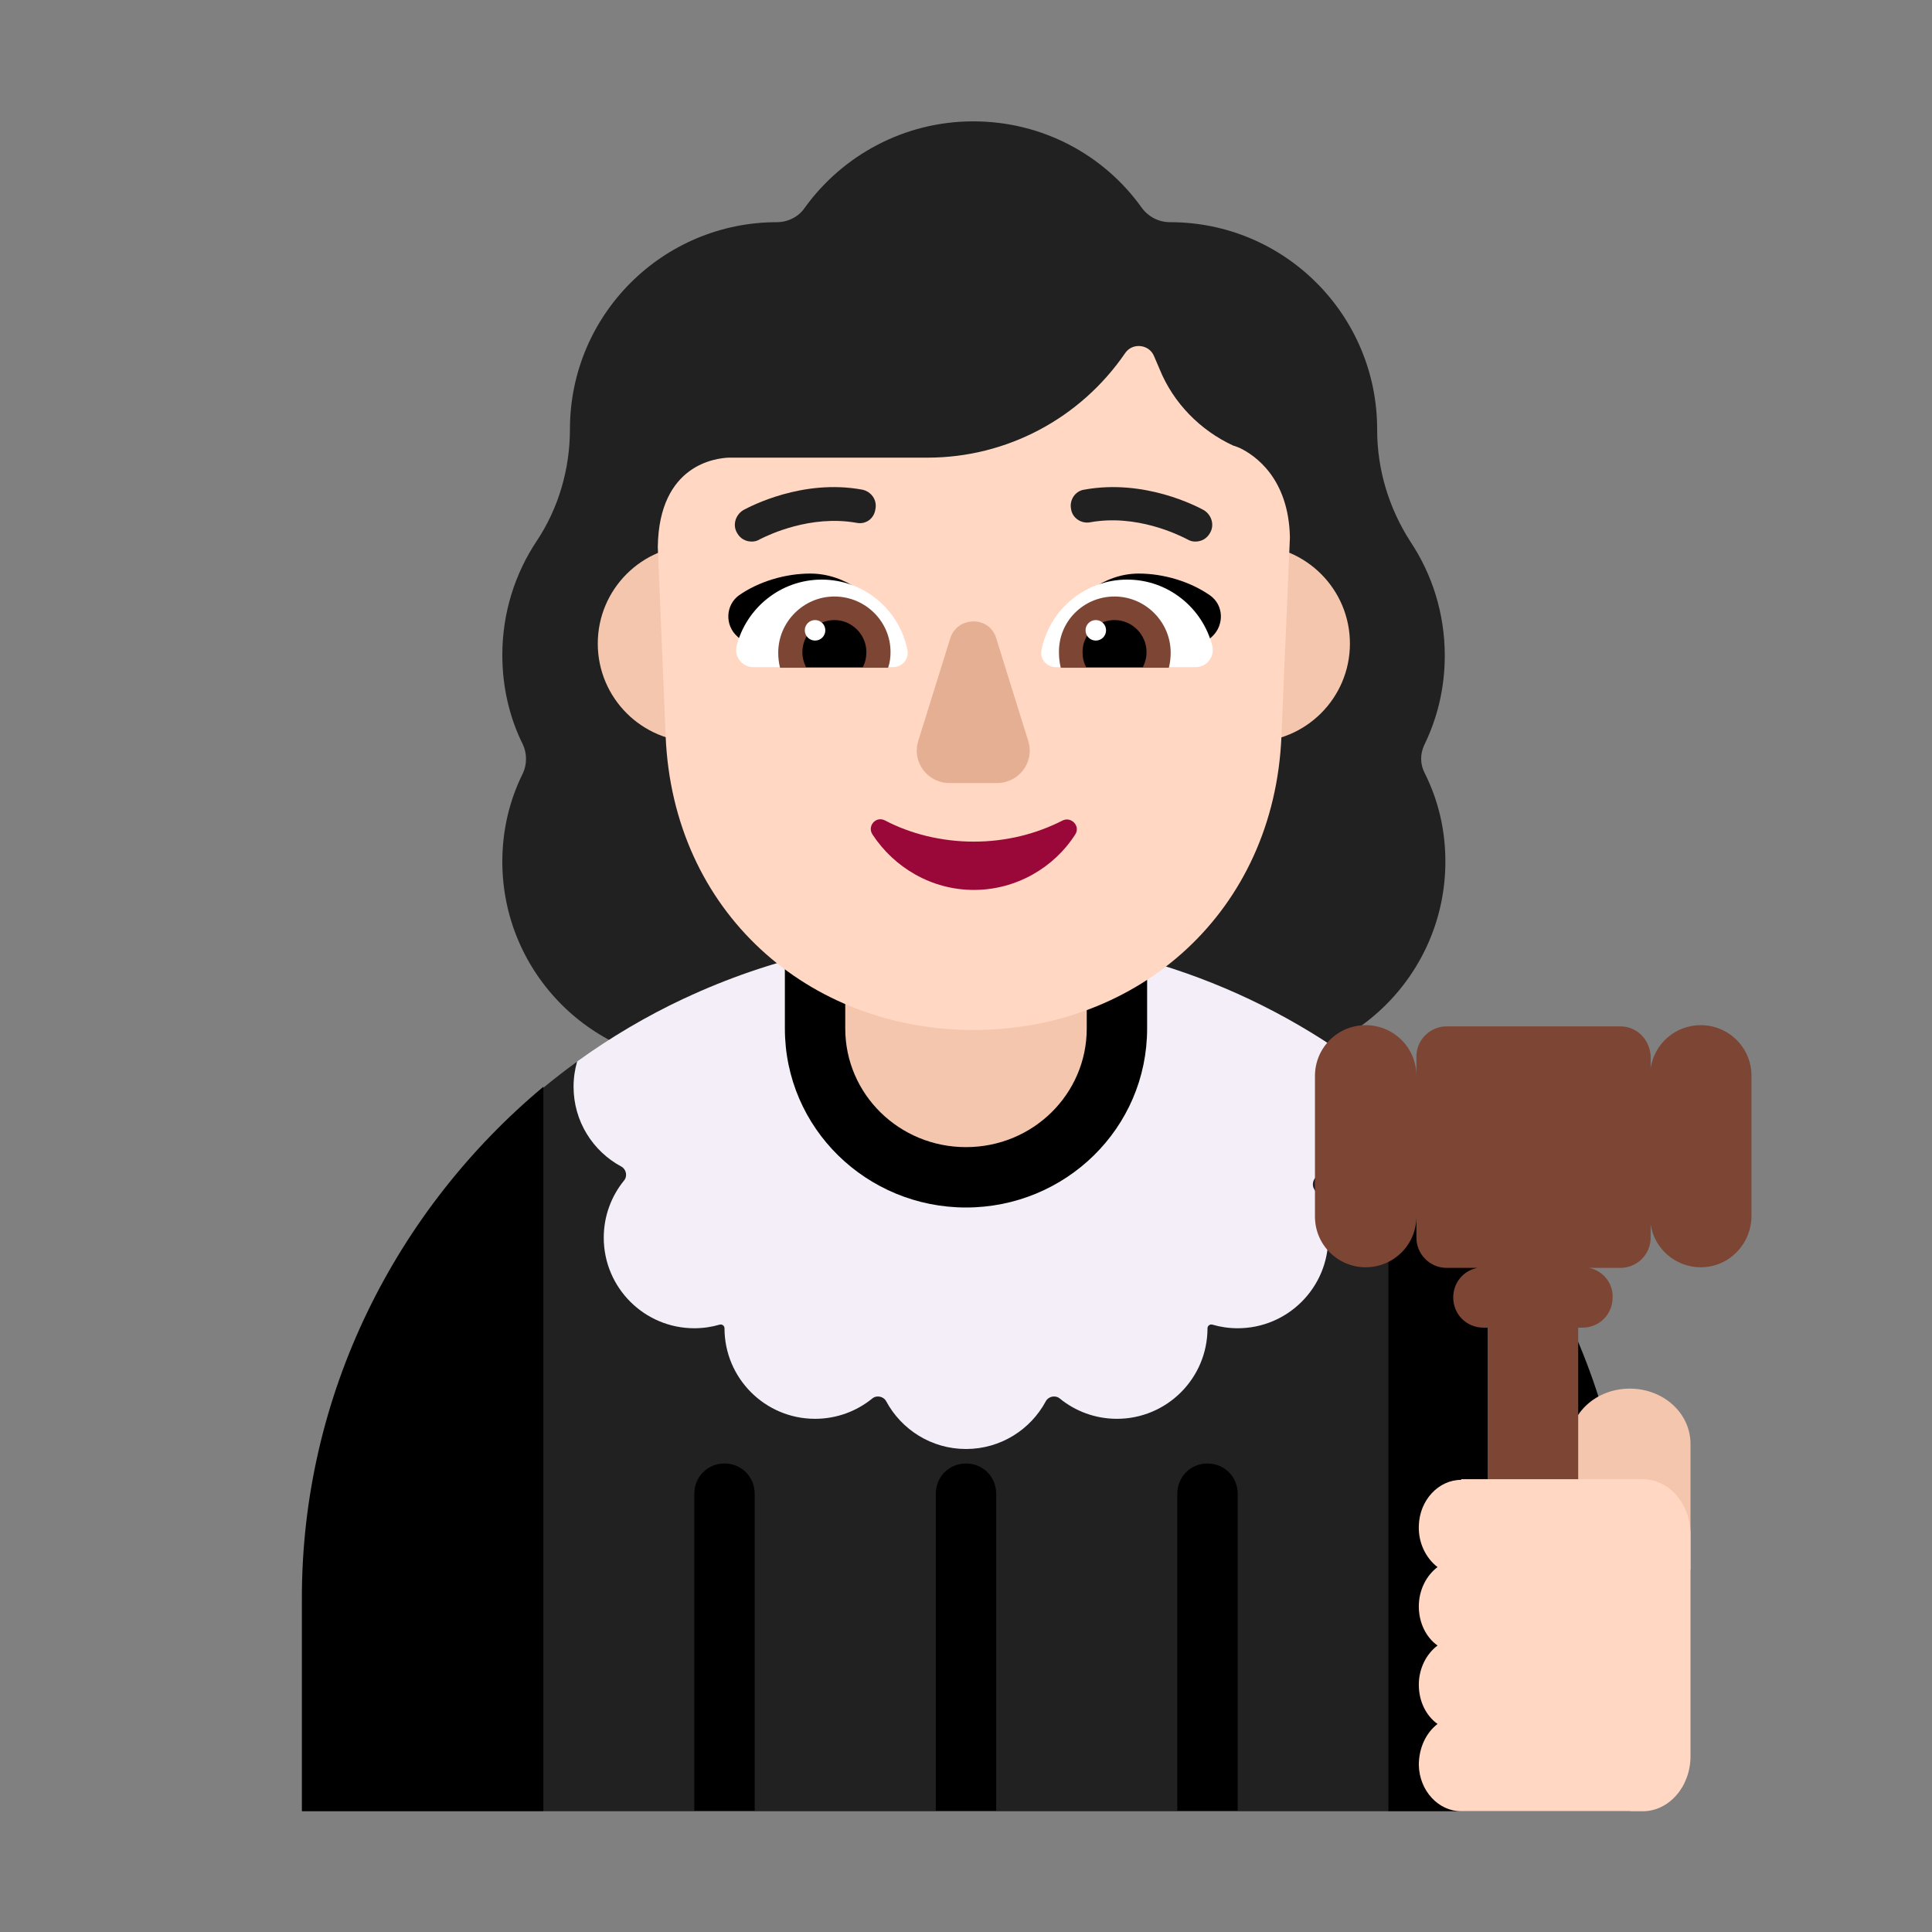 <svg viewBox="0 0 32 32" fill="none" xmlns="http://www.w3.org/2000/svg">
<rect x="0" y="0" width="32" height="32" fill="#808080" stroke="none"/>
<path d="M23.59 12.34C23.81 11.89 23.93 11.39 23.93 10.86C23.93 10.16 23.72 9.51 23.36 8.97C23 8.41 22.81 7.77 22.81 7.12V7.11C22.81 5.22 21.28 3.68 19.38 3.68C19.19 3.68 19.02 3.59 18.91 3.44C18.29 2.57 17.27 2.01 16.12 2.01C14.97 2.01 13.95 2.58 13.33 3.44C13.23 3.59 13.05 3.68 12.87 3.68C10.98 3.68 9.44 5.21 9.44 7.11C9.44 7.77 9.25 8.42 8.89 8.96C8.53 9.5 8.32 10.15 8.32 10.85C8.32 11.38 8.44 11.89 8.66 12.33C8.73 12.48 8.73 12.66 8.66 12.81C8.44 13.25 8.32 13.75 8.32 14.27C8.32 16.12 9.82 17.62 11.67 17.62H20.59C22.44 17.62 23.94 16.12 23.94 14.27C23.94 13.74 23.82 13.25 23.6 12.81C23.52 12.66 23.52 12.49 23.59 12.34Z" fill="#212121"/>
<path d="M9 18.016C9.183 17.865 9.371 17.72 9.564 17.58L16.005 17.5L22.953 17.972C22.969 17.985 22.984 17.998 23 18.011L24.5 24L23 30H9L7.5 24L9 18.016Z" fill="#212121"/>
<path d="M16.036 15.5C16.024 15.5 16.012 15.5 16 15.5C14.331 15.5 12.75 15.873 11.334 16.537L11.332 16.537C10.707 16.83 10.113 17.181 9.559 17.582C9.521 17.715 9.5 17.855 9.5 18C9.5 18.572 9.82 19.069 10.291 19.322C10.373 19.366 10.396 19.481 10.337 19.552C10.126 19.811 10 20.141 10 20.5C10 21.328 10.672 22 11.5 22C11.646 22 11.787 21.979 11.92 21.94C11.96 21.929 12 21.959 12 22C12 22.828 12.672 23.5 13.5 23.5C13.859 23.5 14.189 23.374 14.448 23.163C14.519 23.104 14.634 23.127 14.678 23.209C14.931 23.68 15.428 24 16 24C16.572 24 17.069 23.68 17.322 23.209C17.366 23.127 17.481 23.104 17.552 23.163C17.811 23.374 18.141 23.5 18.5 23.5C19.328 23.5 20 22.828 20 22C20 21.959 20.04 21.929 20.08 21.94C20.213 21.979 20.354 22 20.5 22C21.328 22 22 21.328 22 20.5C22 20.205 21.915 19.93 21.768 19.698C21.712 19.611 21.765 19.48 21.866 19.455C22.512 19.293 22.992 18.712 23 18.018C21.141 16.48 18.768 15.542 16.177 15.501C16.13 15.501 16.083 15.5 16.036 15.5Z" fill="#F3EEF8"/>
<path d="M15.076 10.342L14.438 10.902L14.433 10.905C13.521 11.715 13 12.874 13 14.086V17.035C13 18.691 14.357 20 16 20C17.643 20 19 18.691 19 17.035L19 14.086C19 12.867 18.464 11.71 17.557 10.905L17.552 10.902L16.922 10.348L16.914 10.342C16.384 9.886 15.606 9.886 15.076 10.342Z" fill="black"/>
<path d="M5 26.5C4.99 23.09 6.568 20.03 9 18V30H5L5 26.5Z" fill="black"/>
<path d="M22.996 30V18.01C25.449 20.03 27 23.09 27 26.5V30H22.996Z" fill="black"/>
<path d="M12.5 24.74V29.99H11.5V24.74C11.5 24.46 11.72 24.24 12 24.24C12.28 24.24 12.5 24.46 12.5 24.74Z" fill="black"/>
<path d="M16.5 24.74V29.99H15.5V24.74C15.5 24.46 15.72 24.24 16 24.24C16.28 24.24 16.5 24.46 16.5 24.74Z" fill="black"/>
<path d="M20.5 24.74V29.99H19.5V24.74C19.5 24.46 19.72 24.24 20 24.24C20.28 24.24 20.5 24.46 20.5 24.74Z" fill="black"/>
<path d="M15.097 11.653L15.728 11.1C15.883 10.967 16.107 10.967 16.262 11.1L16.893 11.653C17.592 12.274 18 13.161 18 14.086L18 17.035C18 18.122 17.107 19 16 19C14.893 19 14 18.122 14 17.035L14 14.086C14 13.161 14.398 12.274 15.097 11.653Z" fill="#F4C6AD"/>
<path d="M26.995 23C27.552 23 28 23.407 28 23.914V26H26V23.914C25.989 23.407 26.437 23 26.995 23Z" fill="#F4C6AD"/>
<path d="M22.62 20.99C22.16 20.99 21.78 20.62 21.78 20.15V17.82C21.78 17.36 22.15 16.98 22.62 16.98C23.08 16.98 23.46 17.35 23.46 17.82V18L23.46 17.5C23.46 17.22 23.69 17 23.96 17H26.84C27.11 17 27.33 17.22 27.34 17.5V17.69C27.402 17.291 27.745 16.98 28.17 16.98C28.63 16.98 29.01 17.35 29.01 17.82V20.15C29 20.62 28.63 20.99 28.17 20.99C27.754 20.99 27.403 20.687 27.34 20.281V20.5C27.34 20.78 27.11 21 26.84 21H26.32C26.55 21.047 26.719 21.253 26.71 21.49C26.71 21.77 26.49 21.99 26.21 21.99H26.14V27.37H24.64V21.99H24.57C24.29 21.99 24.07 21.77 24.07 21.49C24.07 21.245 24.238 21.046 24.468 21H23.96C23.68 21 23.46 20.77 23.46 20.5V20L23.46 20.15C23.46 20.62 23.08 20.99 22.62 20.99Z" fill="#7D4533"/>
<path d="M24.202 24.511C23.828 24.511 23.51 24.846 23.5 25.275C23.491 25.558 23.619 25.809 23.81 25.956C23.628 26.092 23.5 26.333 23.5 26.606C23.5 26.878 23.619 27.119 23.81 27.255C23.628 27.391 23.5 27.632 23.5 27.905C23.5 28.177 23.619 28.418 23.81 28.554C23.619 28.701 23.5 28.952 23.5 29.235C23.51 29.665 23.828 30 24.202 30H27.208C27.645 30 28 29.591 28 29.089V25.411C28 24.909 27.645 24.5 27.208 24.5H24.202V24.511Z" fill="#FFD7C2"/>
<path d="M13.161 10.66C13.161 11.56 12.431 12.29 11.531 12.29C10.631 12.29 9.901 11.56 9.901 10.66C9.901 9.76 10.631 9.03 11.531 9.03C12.431 9.03 13.161 9.76 13.161 10.66Z" fill="#F4C6AD"/>
<path d="M22.359 10.66C22.359 11.56 21.629 12.29 20.729 12.29C19.828 12.29 19.099 11.56 19.099 10.66C19.099 9.76 19.828 9.03 20.729 9.03C21.629 9.03 22.359 9.76 22.359 10.66Z" fill="#F4C6AD"/>
<path d="M12.065 7.58H15.365C16.675 7.58 17.895 6.93 18.635 5.85C18.755 5.67 19.035 5.7 19.115 5.9L19.205 6.11C19.435 6.68 19.885 7.13 20.425 7.38C20.465 7.39 20.505 7.41 20.535 7.42C20.785 7.54 21.345 7.92 21.365 8.9L21.225 12.19C21.105 15.11 18.855 17.06 16.125 17.06C13.395 17.06 11.145 15.11 11.025 12.19L10.895 9.06C10.915 7.68 11.875 7.59 12.065 7.58Z" fill="#FFD7C2"/>
<path d="M13.42 9.5C14.01 9.5 14.49 9.9 14.79 10.36C14.536 10.438 14.289 10.508 14.045 10.577C13.599 10.704 13.163 10.828 12.71 10.99L12.21 10.54C12 10.35 12.02 10.02 12.24 9.86C12.57 9.63 13.01 9.5 13.42 9.5Z" fill="black"/>
<path d="M18.86 9.5C18.28 9.5 17.8 9.91 17.5 10.36C17.767 10.443 18.027 10.517 18.286 10.591C18.714 10.713 19.137 10.834 19.58 10.99L20.08 10.54C20.28 10.35 20.27 10.02 20.04 9.86C19.71 9.63 19.27 9.5 18.86 9.5Z" fill="black"/>
<path d="M12.2 10.7C12.36 10.07 12.93 9.6 13.61 9.6C14.31 9.6 14.9 10.1 15.03 10.77C15.06 10.92 14.94 11.05 14.79 11.05H12.48C12.29 11.05 12.16 10.88 12.2 10.7Z" fill="white"/>
<path d="M20.08 10.7C19.92 10.07 19.35 9.6 18.67 9.6C17.97 9.6 17.38 10.1 17.25 10.77C17.22 10.92 17.34 11.05 17.49 11.05H19.8C19.99 11.05 20.12 10.88 20.08 10.7Z" fill="white"/>
<path d="M12.89 10.81C12.89 10.3 13.31 9.88 13.82 9.88C14.33 9.88 14.75 10.29 14.75 10.8C14.75 10.89 14.74 10.97 14.71 11.06H12.92C12.9 10.98 12.89 10.9 12.89 10.81Z" fill="#7D4533"/>
<path d="M19.39 10.81C19.39 10.3 18.97 9.88 18.46 9.88C17.95 9.88 17.53 10.29 17.54 10.81C17.54 10.9 17.55 10.98 17.57 11.06H19.36C19.38 10.98 19.39 10.9 19.39 10.81Z" fill="#7D4533"/>
<path d="M13.82 10.27C14.11 10.27 14.35 10.51 14.35 10.8C14.35 10.89 14.33 10.98 14.29 11.05H13.35C13.31 10.97 13.29 10.89 13.29 10.8C13.29 10.51 13.53 10.27 13.82 10.27Z" fill="black"/>
<path d="M18.46 10.27C18.17 10.27 17.93 10.51 17.93 10.8C17.93 10.89 17.95 10.98 17.99 11.05H18.93C18.97 10.97 18.99 10.89 18.99 10.8C18.99 10.51 18.75 10.27 18.46 10.27Z" fill="black"/>
<path d="M13.67 10.44C13.67 10.534 13.594 10.61 13.5 10.61C13.406 10.61 13.33 10.534 13.33 10.44C13.33 10.346 13.406 10.27 13.5 10.27C13.594 10.27 13.67 10.346 13.67 10.44Z" fill="white"/>
<path d="M18.32 10.44C18.32 10.534 18.244 10.61 18.15 10.61C18.056 10.61 17.98 10.534 17.98 10.44C17.98 10.346 18.056 10.27 18.15 10.27C18.244 10.27 18.32 10.346 18.32 10.44Z" fill="white"/>
<path d="M16.13 13.94C15.59 13.94 15.08 13.81 14.66 13.59C14.51 13.51 14.36 13.68 14.45 13.82C14.81 14.37 15.43 14.74 16.13 14.74C16.83 14.74 17.46 14.37 17.81 13.82C17.9 13.68 17.74 13.52 17.6 13.59C17.17 13.81 16.67 13.94 16.13 13.94Z" fill="#990838"/>
<path d="M15.74 10.57L15.21 12.27C15.1 12.62 15.36 12.97 15.73 12.97H16.51C16.88 12.97 17.14 12.62 17.03 12.27L16.5 10.57C16.39 10.2 15.86 10.2 15.74 10.57Z" fill="#E5AF93"/>
<path d="M19.66 8.93C19.71 8.96 19.75 8.97 19.8 8.97C19.9 8.97 19.99 8.92 20.04 8.83C20.12 8.7 20.07 8.53 19.94 8.45C19.94 8.45 19.936 8.448 19.931 8.445C19.828 8.39 18.959 7.928 17.96 8.11C17.81 8.13 17.71 8.28 17.74 8.43C17.76 8.58 17.91 8.68 18.06 8.65C18.828 8.513 19.521 8.861 19.642 8.921C19.653 8.927 19.66 8.93 19.66 8.93Z" fill="#212121"/>
<path d="M12.21 8.83C12.26 8.92 12.35 8.97 12.45 8.97C12.5 8.97 12.54 8.96 12.59 8.93C12.59 8.93 12.597 8.927 12.608 8.921C12.729 8.862 13.422 8.523 14.19 8.66C14.34 8.69 14.48 8.59 14.5 8.43C14.53 8.28 14.43 8.14 14.28 8.11C13.291 7.928 12.423 8.39 12.319 8.445C12.315 8.448 12.31 8.45 12.31 8.45C12.18 8.53 12.13 8.7 12.21 8.83Z" fill="#212121"/>
</svg>
